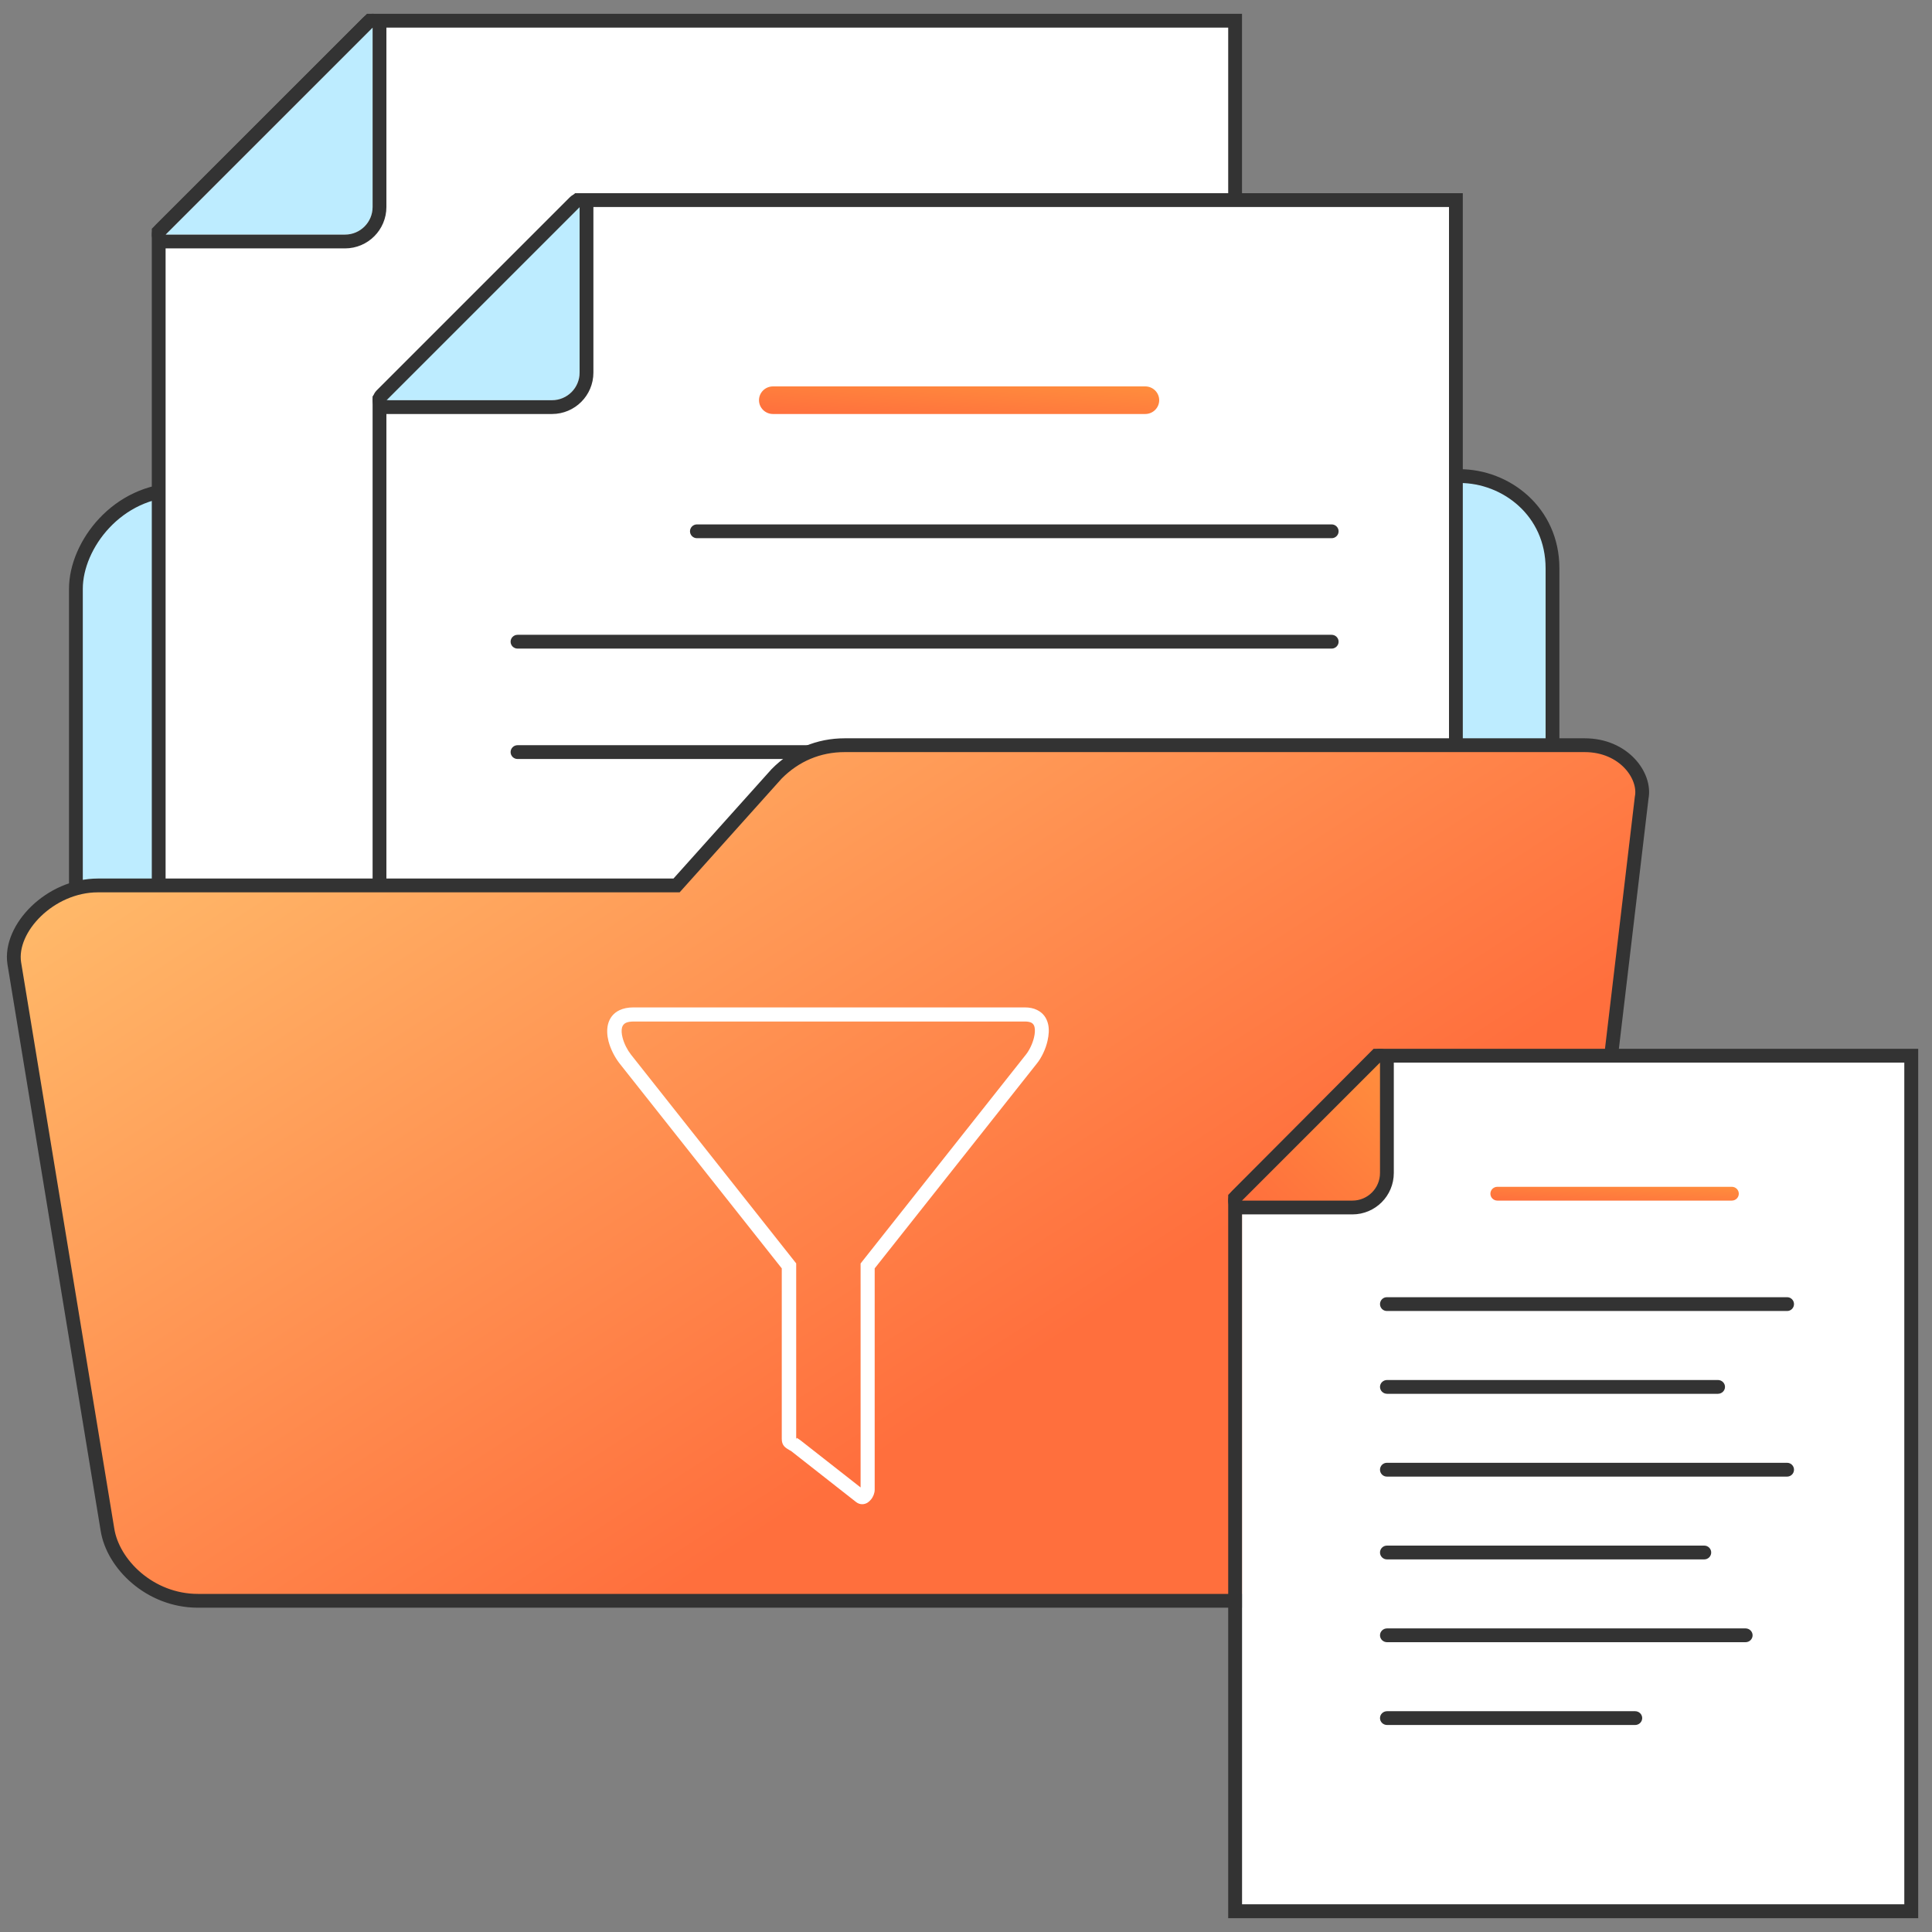 <svg width="140" height="140" viewBox="0 0 140 140" fill="none" xmlns="http://www.w3.org/2000/svg">
<rect x="0" y="0" width="140" height="140" fill="#808080" stroke="none"/>
<path d="M20 64.5H20.5V64V36V35.5H20H13C10.741 35.5 8.864 36.516 7.56 37.905C6.263 39.286 5.5 41.071 5.5 42.668V64V64.5H6H20Z" fill="#BDECFF" stroke="#333333"/>
<path d="M98 34.5H97.5V35V54V54.5H98H112H112.5V54V41.186C112.5 37.059 109.124 34.5 105.778 34.5H98Z" fill="#BDECFF" stroke="#333333"/>
<path d="M89 1.5H89.5V2V67V67.5H89H12H11.5V67V16.992V16.784L11.647 16.638L26.651 1.646L26.797 1.5H27.004H89Z" fill="white" stroke="#333333"/>
<path fill-rule="evenodd" clip-rule="evenodd" d="M27 2L12 17H25C26.105 17 27 16.105 27 15V2Z" fill="#BDECFF"/>
<path d="M26.646 1.646C26.789 1.503 27.005 1.461 27.191 1.538C27.378 1.615 27.5 1.798 27.5 2V15C27.5 16.381 26.381 17.5 25 17.5H12C11.798 17.5 11.616 17.378 11.538 17.191C11.461 17.005 11.503 16.789 11.646 16.646L26.646 1.646Z" stroke="#333333" stroke-linejoin="round"/>
<path d="M105 14.5H105.5V15V80V80.5H105H28H27.5V80V29.13V28.924L27.646 28.777L41.731 14.647L41.878 14.5H42.085H105Z" fill="white" stroke="#333333"/>
<path fill-rule="evenodd" clip-rule="evenodd" d="M42 15L28 29H40C41.105 29 42 28.105 42 27V15Z" fill="#BDECFF"/>
<path d="M41.646 14.646C41.789 14.503 42.005 14.461 42.191 14.538C42.378 14.616 42.5 14.798 42.5 15V27C42.5 28.381 41.381 29.5 40 29.5H28C27.798 29.5 27.616 29.378 27.538 29.191C27.461 29.005 27.503 28.789 27.646 28.646L41.646 14.646Z" stroke="#333333" stroke-linejoin="round"/>
<path fill-rule="evenodd" clip-rule="evenodd" d="M95 54.5C95 54.224 94.775 54 94.497 54H37.503C37.225 54 37 54.224 37 54.5C37 54.776 37.225 55 37.503 55H94.497C94.775 55 95 54.776 95 54.5Z" fill="#333333"/>
<path fill-rule="evenodd" clip-rule="evenodd" d="M97 38.5C97 38.224 96.774 38 96.495 38H50.505C50.226 38 50 38.224 50 38.5C50 38.776 50.226 39 50.505 39H96.495C96.774 39 97 38.776 97 38.5Z" fill="#333333"/>
<path fill-rule="evenodd" clip-rule="evenodd" d="M97 46.5C97 46.224 96.773 46 96.494 46H37.506C37.227 46 37 46.224 37 46.5C37 46.776 37.227 47 37.506 47H96.494C96.773 47 97 46.776 97 46.5Z" fill="#333333"/>
<path d="M95.964 62.5H72.811" stroke="#333333" stroke-linecap="round"/>
<path fill-rule="evenodd" clip-rule="evenodd" d="M84 29C84 28.448 83.546 28 82.986 28H56.014C55.454 28 55 28.448 55 29C55 29.552 55.454 30 56.014 30H82.986C83.546 30 84 29.552 84 29Z" fill="url(#paint0_linear_125_1100)"/>
<path fill-rule="evenodd" clip-rule="evenodd" d="M56.278 56.074L49.026 64.162H7.096C3.632 64.162 0.654 67.267 1.033 69.792L7.784 110.821C8.171 113.346 10.873 116 14.338 116H107.074C110.538 116 112.437 113.752 112.635 111.22L118.961 57.807C119.276 56.216 117.667 54 114.834 54H61.209C59.324 54 57.627 54.712 56.278 56.074Z" fill="url(#paint1_linear_125_1100)" stroke="#333333"/>
<path fill-rule="evenodd" clip-rule="evenodd" d="M75.153 77.043L63.383 91.911V107.953C63.383 108.193 63.278 108.465 63.118 108.656C63.045 108.744 62.965 108.824 62.877 108.88C62.756 108.96 62.62 109 62.475 109C62.322 109 62.178 108.952 62.041 108.848L57.349 105.165C57.317 105.141 57.269 105.109 57.213 105.085C56.915 104.909 56.65 104.758 56.65 104.27V91.911L44.888 77.051C44.559 76.627 44.245 76.036 44.093 75.445C43.988 75.029 43.964 74.598 44.061 74.214C44.173 73.783 44.438 73.415 44.896 73.2C45.169 73.072 45.499 73 45.909 73H74.253C74.606 73 74.904 73.064 75.145 73.184C75.595 73.4 75.844 73.767 75.948 74.206C76.037 74.582 76.004 75.005 75.908 75.421C75.771 76.036 75.466 76.651 75.153 77.043ZM62.467 91.423L74.349 76.411C74.582 76.116 74.815 75.653 74.928 75.181C74.992 74.909 75.016 74.646 74.968 74.43C74.936 74.286 74.856 74.166 74.727 74.103C74.623 74.055 74.47 74.023 74.277 74.023H45.925C45.676 74.023 45.491 74.055 45.354 74.118C45.202 74.19 45.113 74.318 45.073 74.462C45.025 74.662 45.041 74.917 45.113 75.189C45.226 75.636 45.467 76.092 45.716 76.411L57.695 91.551V104.278L57.711 104.246C57.719 104.222 57.727 104.19 57.743 104.198C57.823 104.246 57.904 104.294 58 104.366L62.362 107.786V91.559L62.467 91.423ZM57.695 104.286C57.695 104.326 57.703 104.286 57.711 104.254L57.695 104.286Z" fill="white"/>
<path fill-rule="evenodd" clip-rule="evenodd" d="M138 77H99.952L90 87V138H138V77Z" fill="white"/>
<path fill-rule="evenodd" clip-rule="evenodd" d="M139 76H99.536L89 86.587V139H139V76ZM138 77V138H90V87L99.952 77H138Z" fill="#333333"/>
<path d="M99.646 76.646C99.789 76.503 100.005 76.461 100.191 76.538C100.378 76.615 100.5 76.798 100.5 77V85C100.5 86.381 99.381 87.5 98 87.5H90C89.798 87.5 89.615 87.378 89.538 87.191C89.461 87.004 89.503 86.79 89.646 86.647L99.646 76.646Z" fill="url(#paint2_linear_125_1100)" stroke="#333333" stroke-linejoin="round"/>
<path fill-rule="evenodd" clip-rule="evenodd" d="M100 100.5C100 100.224 100.231 100 100.516 100H124.484C124.769 100 125 100.224 125 100.5C125 100.776 124.769 101 124.484 101H100.516C100.231 101 100 100.776 100 100.5Z" fill="#333333"/>
<path fill-rule="evenodd" clip-rule="evenodd" d="M100 112.5C100 112.776 100.226 113 100.505 113H123.495C123.774 113 124 112.776 124 112.5C124 112.224 123.774 112 123.495 112H100.505C100.226 112 100 112.224 100 112.5Z" fill="#333333"/>
<path fill-rule="evenodd" clip-rule="evenodd" d="M130 106.5C130 106.224 129.777 106 129.503 106L100.497 106C100.223 106 100 106.224 100 106.5C100 106.776 100.223 107 100.497 107L129.503 107C129.777 107 130 106.776 130 106.5Z" fill="#333333"/>
<path fill-rule="evenodd" clip-rule="evenodd" d="M130 94.5C130 94.224 129.777 94 129.503 94L100.497 94C100.223 94 100 94.224 100 94.5C100 94.776 100.223 95 100.497 95L129.503 95C129.777 95 130 94.776 130 94.5Z" fill="#333333"/>
<path fill-rule="evenodd" clip-rule="evenodd" d="M100 118.5C100 118.224 100.23 118 100.513 118H126.487C126.77 118 127 118.224 127 118.5C127 118.776 126.77 119 126.487 119H100.513C100.23 119 100 118.776 100 118.5Z" fill="#333333"/>
<path fill-rule="evenodd" clip-rule="evenodd" d="M119 124.5C119 124.224 118.77 124 118.486 124H100.514C100.23 124 100 124.224 100 124.5C100 124.776 100.23 125 100.514 125H118.486C118.77 125 119 124.776 119 124.5Z" fill="#333333"/>
<path fill-rule="evenodd" clip-rule="evenodd" d="M126 86.5C126 86.224 125.774 86 125.494 86H108.506C108.226 86 108 86.224 108 86.5C108 86.776 108.226 87 108.506 87H125.494C125.774 87 126 86.776 126 86.5Z" fill="url(#paint3_linear_125_1100)"/>
<defs>
<linearGradient id="paint0_linear_125_1100" x1="84" y1="27.922" x2="83.735" y2="31.907" gradientUnits="userSpaceOnUse">
<stop stop-color="#FF8E3D"/>
<stop offset="1" stop-color="#FF6F3D"/>
</linearGradient>
<linearGradient id="paint1_linear_125_1100" x1="30.59" y1="33.525" x2="73.367" y2="99.338" gradientUnits="userSpaceOnUse">
<stop stop-color="#FFC671"/>
<stop offset="1" stop-color="#FF6F3D"/>
</linearGradient>
<linearGradient id="paint2_linear_125_1100" x1="100" y1="76.609" x2="90" y2="87" gradientUnits="userSpaceOnUse">
<stop stop-color="#FF8E3D"/>
<stop offset="1" stop-color="#FF6F3D"/>
</linearGradient>
<linearGradient id="paint3_linear_125_1100" x1="126" y1="85.961" x2="125.893" y2="87.957" gradientUnits="userSpaceOnUse">
<stop stop-color="#FF8E3D"/>
<stop offset="1" stop-color="#FF6F3D"/>
</linearGradient>
</defs>
</svg>
